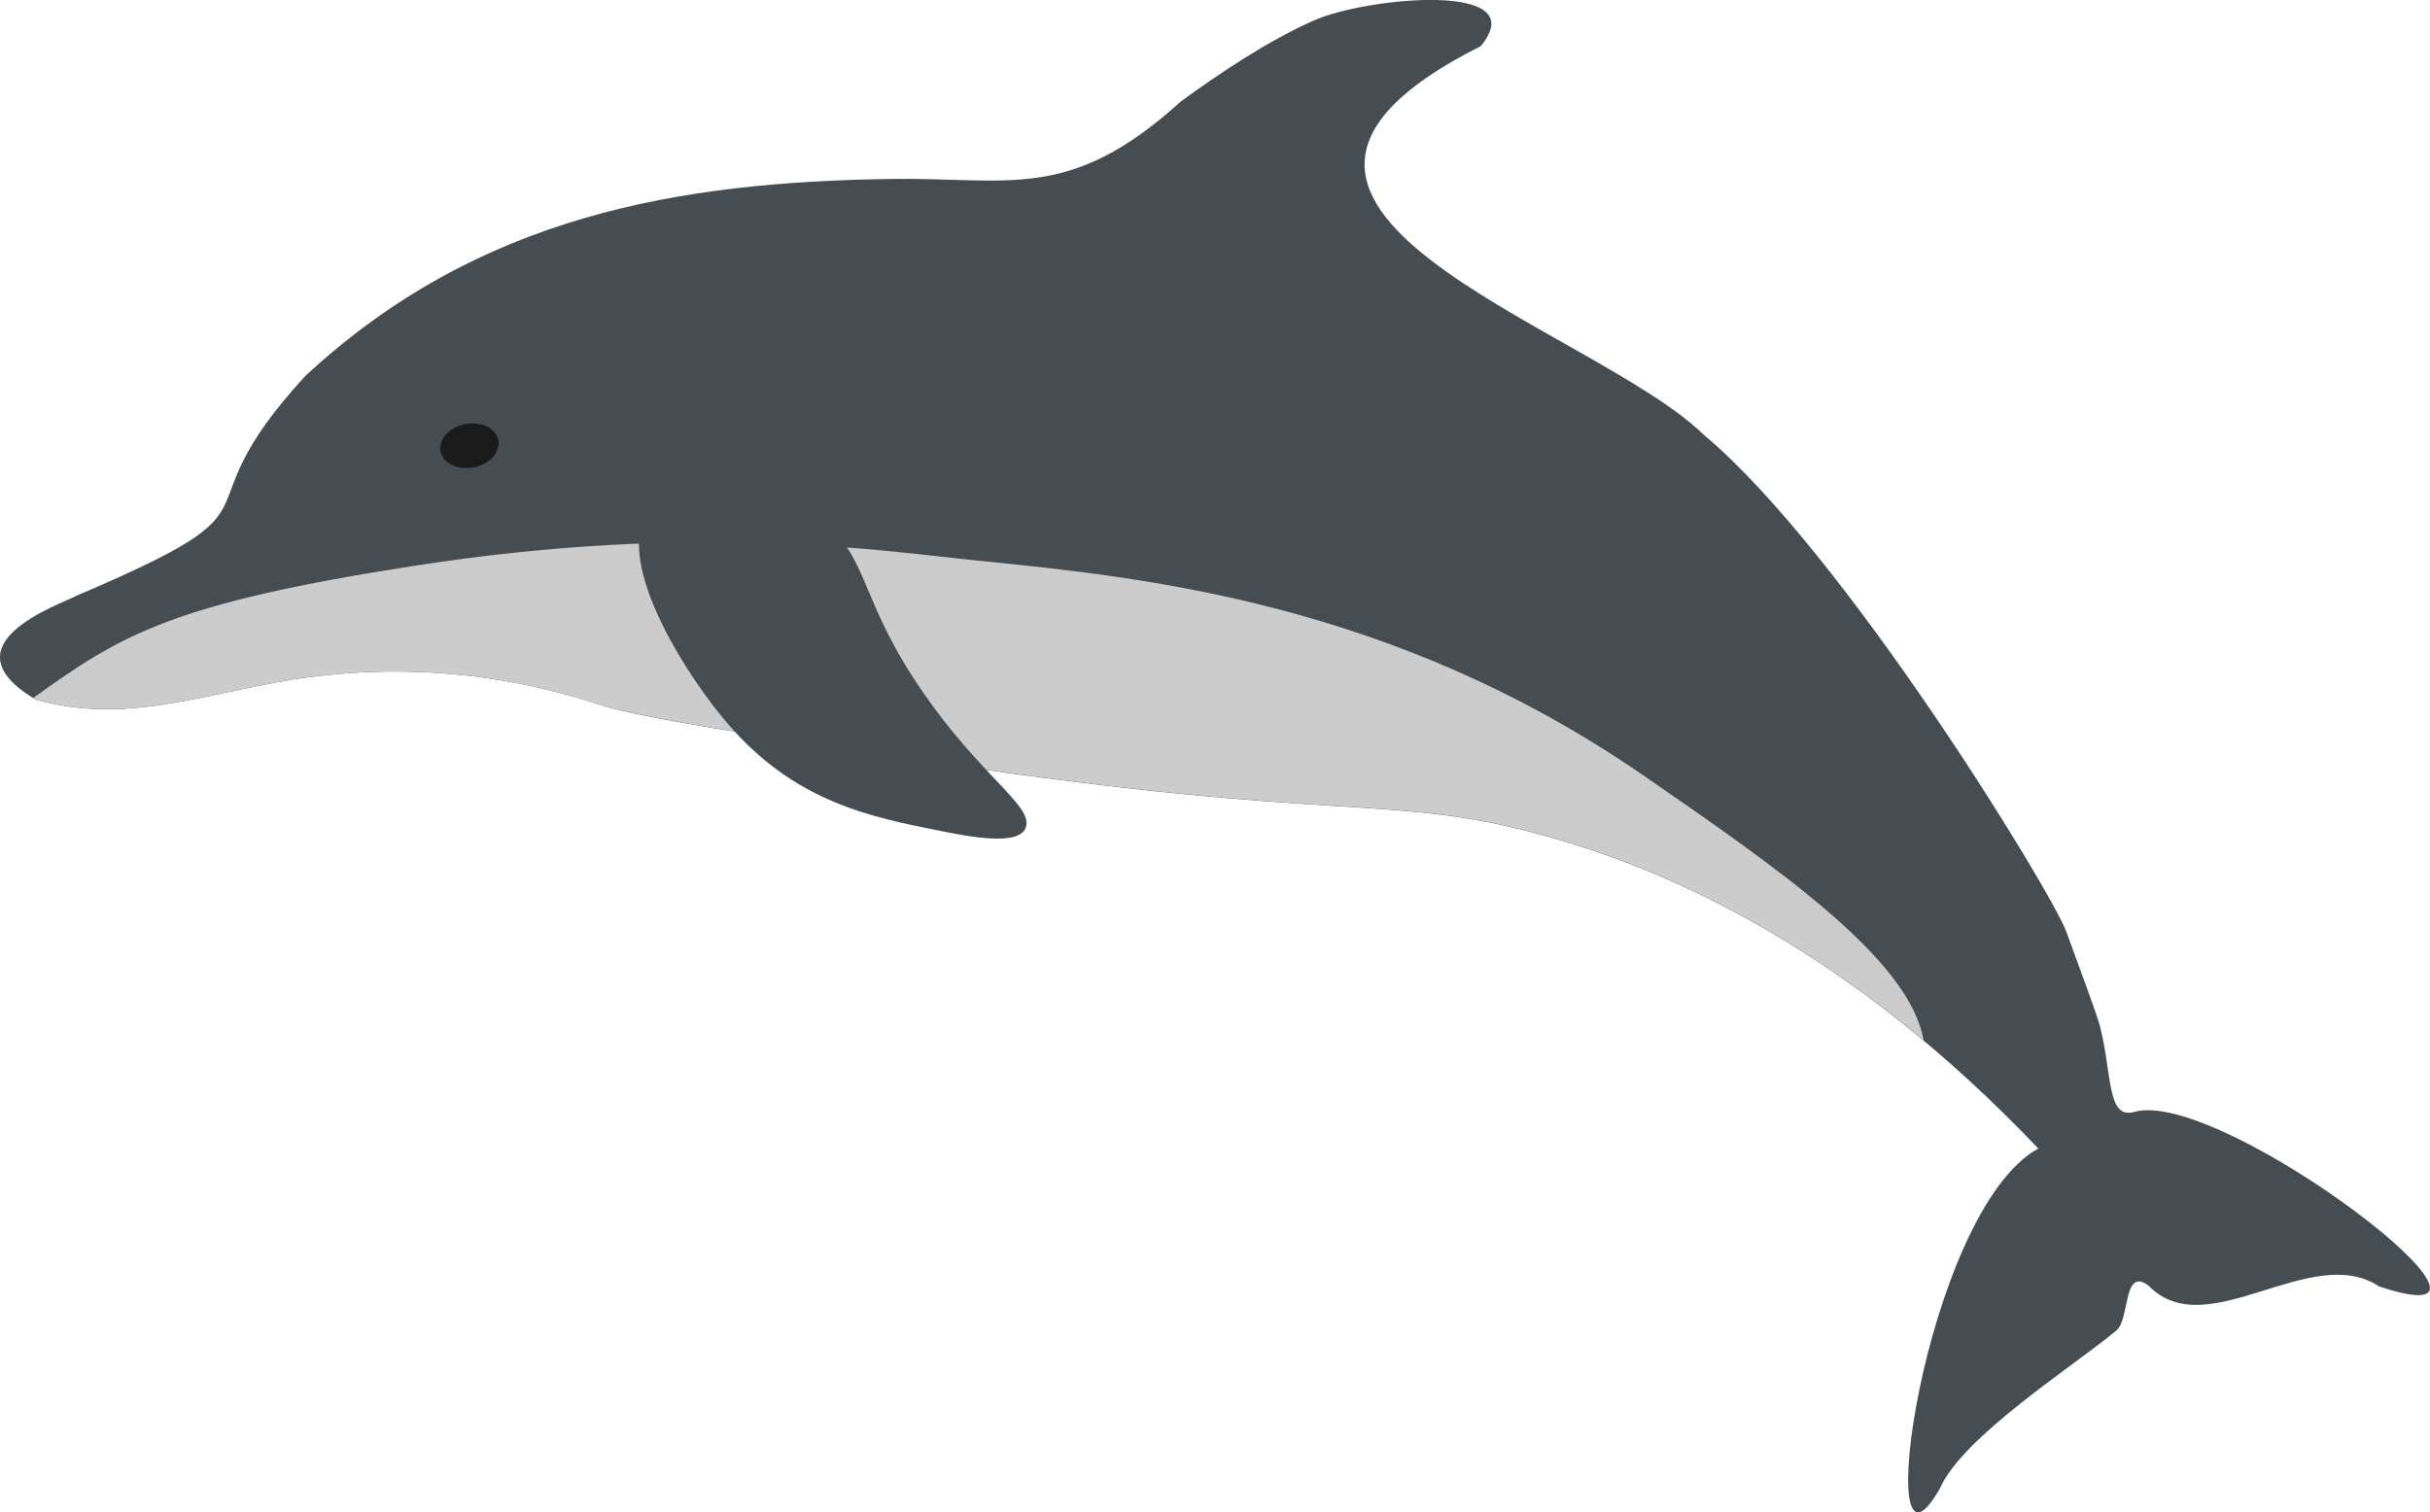 <?xml version="1.0" encoding="UTF-8"?>
<svg id="Layer_2" data-name="Layer 2" xmlns="http://www.w3.org/2000/svg" viewBox="0 0 496.34 308.99">
  <defs>
    <style>
      .cls-1 {
        fill: #ccc;
      }

      .cls-2 {
        fill: #1a1a1a;
      }

      .cls-3 {
        fill: #464d52;
      }
    </style>
  </defs>
  <g id="UNIQUE_WILDLIFE" data-name="UNIQUE WILDLIFE">
    <g id="Dolphin">
      <path id="body" class="cls-3" d="m122.86,144.05c-5.31-1.62-16.5-5.25-32.03-6.45-13.08-1.01-23.99.12-31.34,1.28-19.73,3.38-34.22,9.03-52.15,4.08-19.18-11.35,4.89-19.41,8.33-21.27,45.98-19.55,19.03-14.73,46.65-44.83,35.54-33.03,76.7-39.65,119.55-40.3,24.27-.37,36.53,4.87,59.33-15.84,8.07-5.85,17.62-12.31,27.31-16.6,10.54-4.66,45.06-8.07,33.93,5.31-65.38,32.9,22.74,57.01,45.65,79.48,28.59,23.92,71,93.32,73.98,101.48,2.98,8.16,6.27,17.01,6.84,19.21,2.54,9.78,1.38,19.16,6.99,17.58,17.97-5.09,86.12,47.65,50.06,35.66-13.98-9.23-35.21,12.12-47.07-.14-5.3-4.01-3.82,6.81-6.6,9.13-8.76,7.31-31.38,21.64-36.06,32.28-14.49,25.52-3.32-56.48,20.1-69.46-38.29-40.25-74.26-56.49-100.44-63.8-31.9-8.92-41.97-2.56-124.02-14.94-39.92-6.03-59.88-9.04-69.02-11.83Z"/>
      <path id="belly" class="cls-1" d="m392.91,212.59c-2.84-16.57-29.41-34.94-57.04-54.03-51.39-35.5-102.22-40.61-136-44-18.8-1.89-57-8-115,1-49.51,7.68-60,14-78,27-.03.02-.05.04-.08.06.18.11.36.22.55.33,17.93,4.95,32.42-.7,52.15-4.08,7.35-1.16,18.26-2.28,31.34-1.28,15.53,1.2,26.72,4.83,32.03,6.45,9.14,2.79,29.1,5.8,69.02,11.83,82.04,12.39,92.12,6.03,124.02,14.94,20.76,5.8,47.67,17.22,77.02,41.76Z"/>
      <path id="fin" class="cls-3" d="m131.32,106.24c-4.27,11.28,9.23,32.15,17.23,41.51,13.76,16.1,29.19,19.17,43.55,22.02,6.01,1.19,16.43,3.26,17.5-.93,1.12-4.37-9.25-10.29-21.02-27.32-12.9-18.66-10.83-26.56-20.12-34.91-12.72-11.44-32.99-11.34-37.14-.36Z"/>
      <ellipse id="eye" class="cls-2" cx="95.88" cy="91.06" rx="6" ry="4.5" transform="translate(-15.33 19.53) rotate(-10.77)"/>
    </g>
  </g>
</svg>